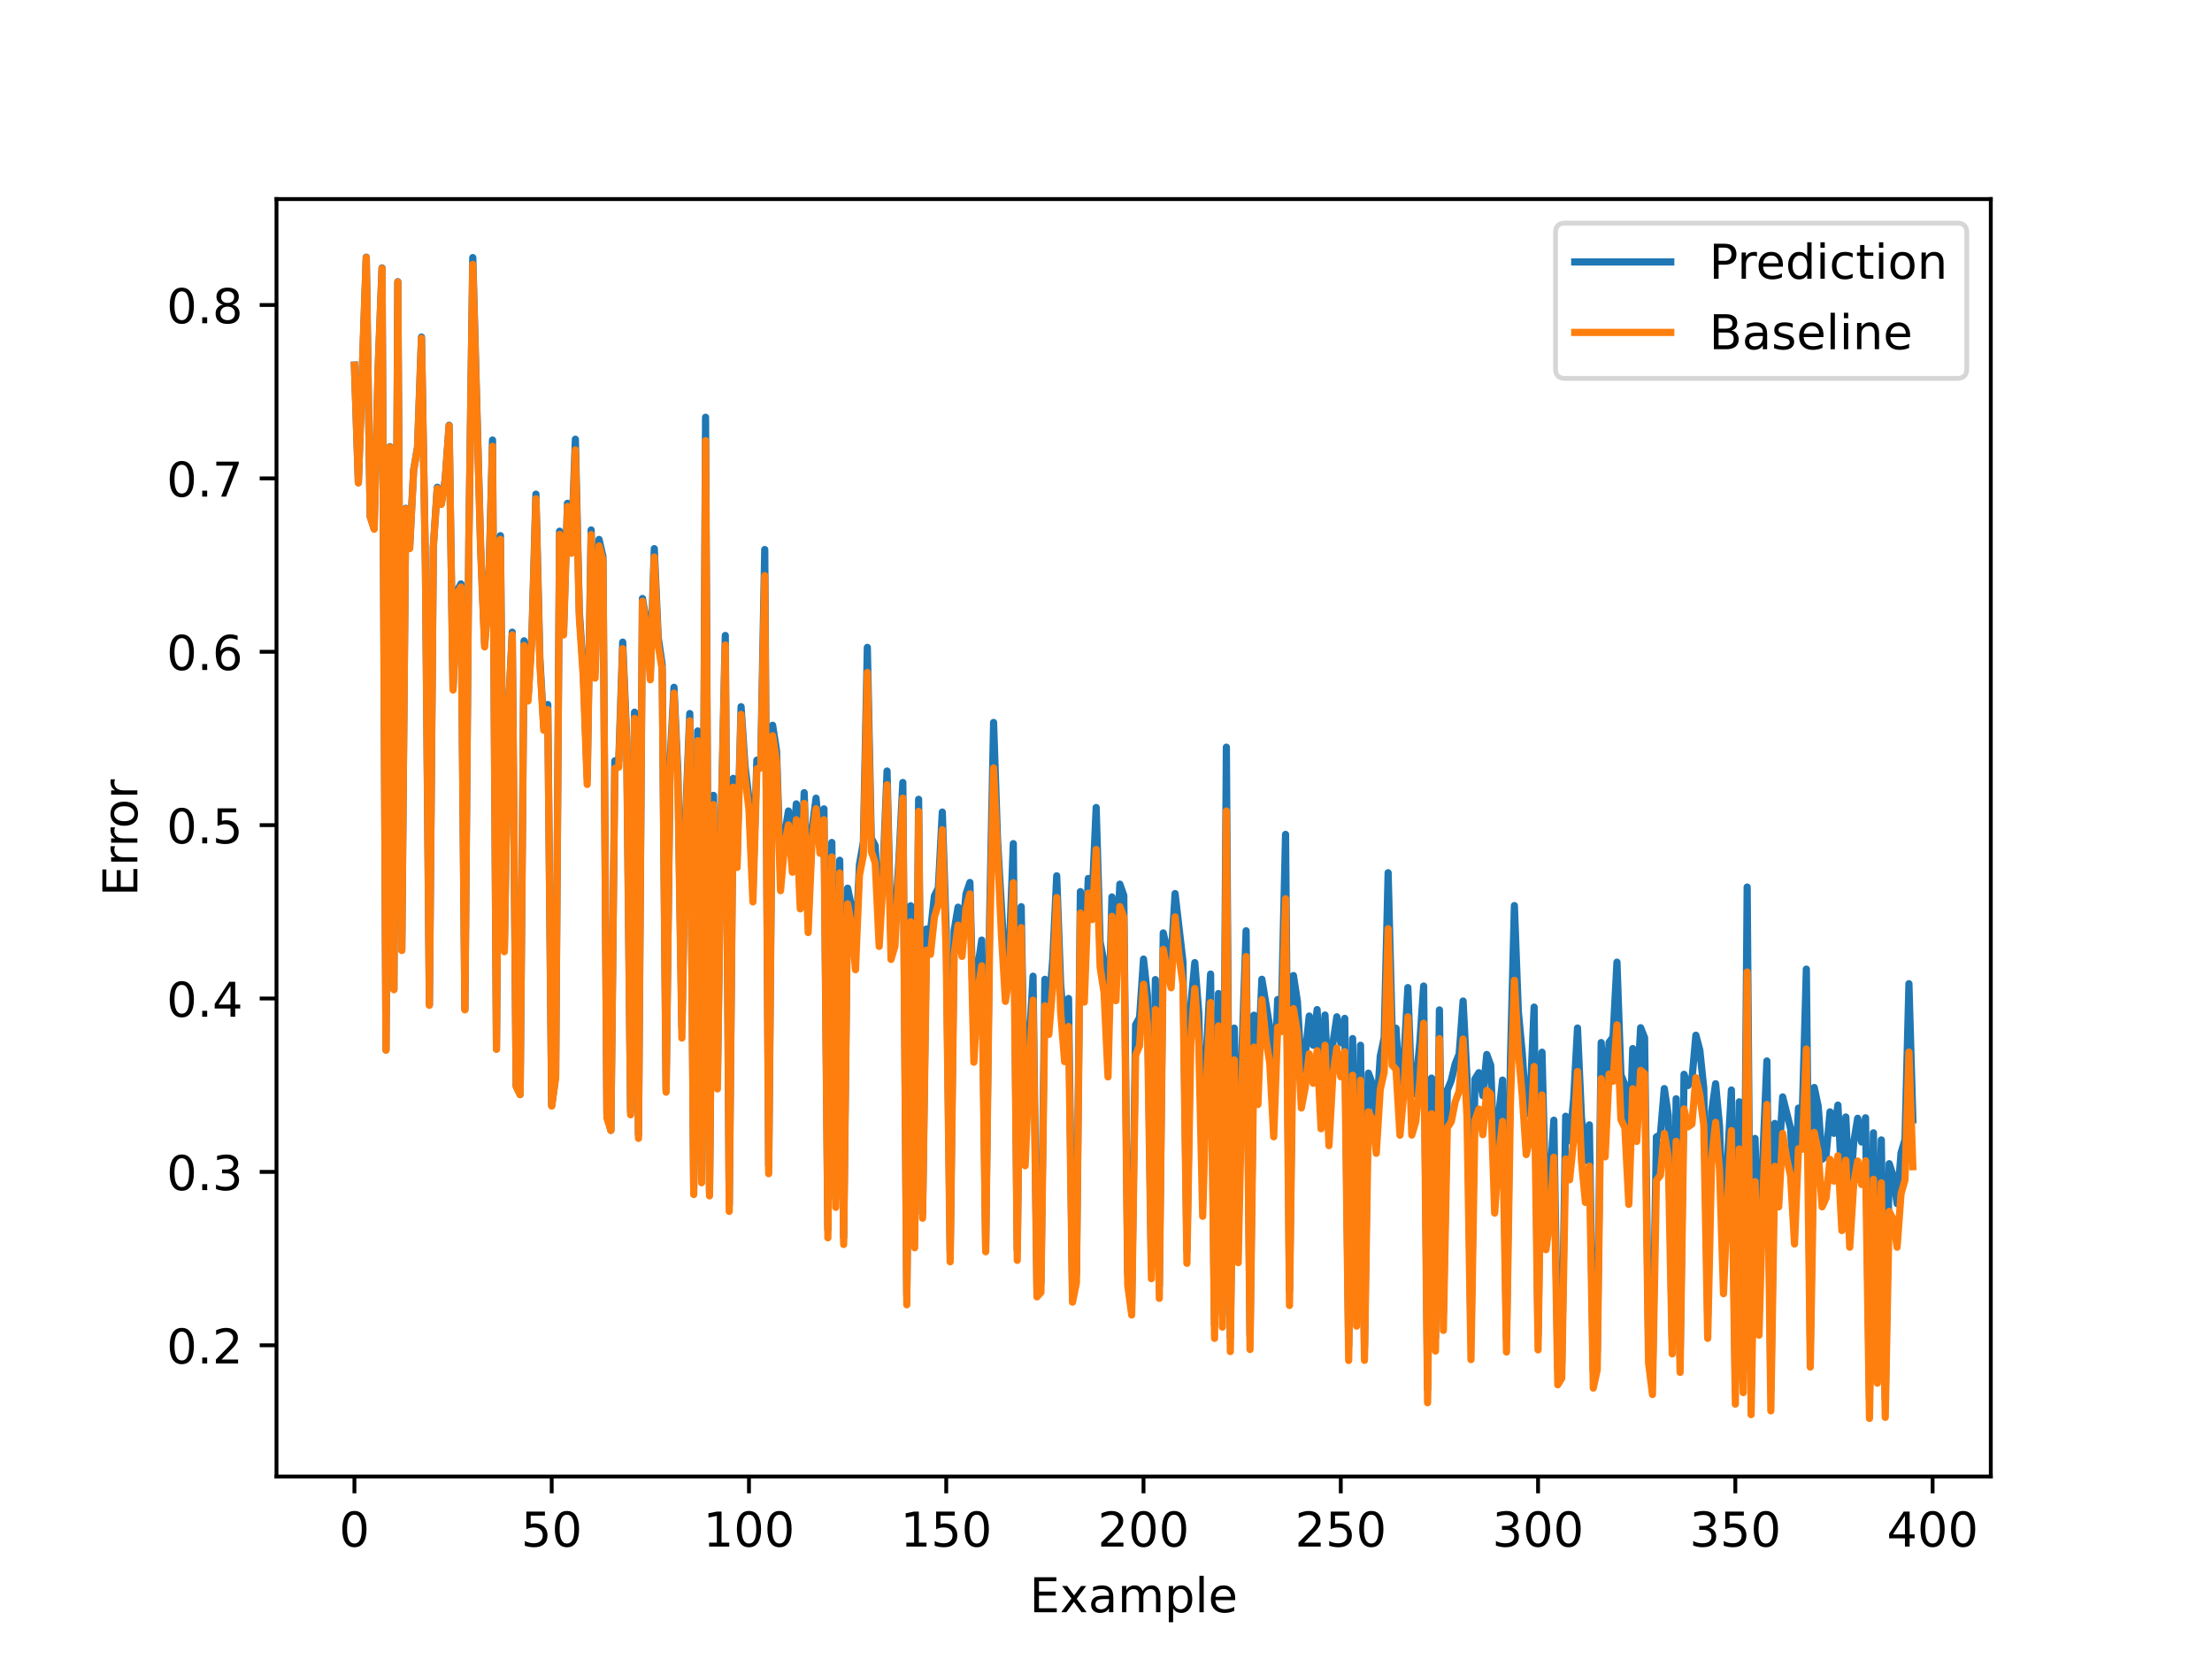 <?xml version="1.0" encoding="utf-8" standalone="no"?>
<!DOCTYPE svg PUBLIC "-//W3C//DTD SVG 1.1//EN"
  "http://www.w3.org/Graphics/SVG/1.1/DTD/svg11.dtd">
<!-- Created with matplotlib (https://matplotlib.org/) -->
<svg height="345.6pt" version="1.1" viewBox="0 0 460.8 345.6" width="460.8pt" xmlns="http://www.w3.org/2000/svg" xmlns:xlink="http://www.w3.org/1999/xlink">
 <defs>
  <style type="text/css">
*{stroke-linecap:butt;stroke-linejoin:round;}
  </style>
 </defs>
 <g id="figure_1">
  <g id="patch_1">
   <path d="M 0 345.6 
L 460.8 345.6 
L 460.8 0 
L 0 0 
z
" style="fill:#ffffff;"/>
  </g>
  <g id="axes_1">
   <g id="patch_2">
    <path d="M 57.6 307.584 
L 414.72 307.584 
L 414.72 41.472 
L 57.6 41.472 
z
" style="fill:#ffffff;"/>
   </g>
   <g id="matplotlib.axis_1">
    <g id="xtick_1">
     <g id="line2d_1">
      <defs>
       <path d="M 0 0 
L 0 3.5 
" id="m33e0e1ec8b" style="stroke:#000000;stroke-width:0.8;"/>
      </defs>
      <g>
       <use style="stroke:#000000;stroke-width:0.8;" x="73.833" xlink:href="#m33e0e1ec8b" y="307.584"/>
      </g>
     </g>
     <g id="text_1">
      <!-- 0 -->
      <defs>
       <path d="M 31.781 66.406 
Q 24.172 66.406 20.328 58.906 
Q 16.5 51.422 16.5 36.375 
Q 16.5 21.391 20.328 13.891 
Q 24.172 6.391 31.781 6.391 
Q 39.453 6.391 43.281 13.891 
Q 47.125 21.391 47.125 36.375 
Q 47.125 51.422 43.281 58.906 
Q 39.453 66.406 31.781 66.406 
z
M 31.781 74.219 
Q 44.047 74.219 50.516 64.516 
Q 56.984 54.828 56.984 36.375 
Q 56.984 17.969 50.516 8.266 
Q 44.047 -1.422 31.781 -1.422 
Q 19.531 -1.422 13.062 8.266 
Q 6.594 17.969 6.594 36.375 
Q 6.594 54.828 13.062 64.516 
Q 19.531 74.219 31.781 74.219 
z
" id="DejaVuSans-48"/>
      </defs>
      <g transform="translate(70.651 322.182)scale(0.1 -0.1)">
       <use xlink:href="#DejaVuSans-48"/>
      </g>
     </g>
    </g>
    <g id="xtick_2">
     <g id="line2d_2">
      <g>
       <use style="stroke:#000000;stroke-width:0.8;" x="114.928" xlink:href="#m33e0e1ec8b" y="307.584"/>
      </g>
     </g>
     <g id="text_2">
      <!-- 50 -->
      <defs>
       <path d="M 10.797 72.906 
L 49.516 72.906 
L 49.516 64.594 
L 19.828 64.594 
L 19.828 46.734 
Q 21.969 47.469 24.109 47.828 
Q 26.266 48.188 28.422 48.188 
Q 40.625 48.188 47.75 41.5 
Q 54.891 34.812 54.891 23.391 
Q 54.891 11.625 47.562 5.094 
Q 40.234 -1.422 26.906 -1.422 
Q 22.312 -1.422 17.547 -0.641 
Q 12.797 0.141 7.719 1.703 
L 7.719 11.625 
Q 12.109 9.234 16.797 8.062 
Q 21.484 6.891 26.703 6.891 
Q 35.156 6.891 40.078 11.328 
Q 45.016 15.766 45.016 23.391 
Q 45.016 31 40.078 35.438 
Q 35.156 39.891 26.703 39.891 
Q 22.75 39.891 18.812 39.016 
Q 14.891 38.141 10.797 36.281 
z
" id="DejaVuSans-53"/>
      </defs>
      <g transform="translate(108.566 322.182)scale(0.1 -0.1)">
       <use xlink:href="#DejaVuSans-53"/>
       <use x="63.623" xlink:href="#DejaVuSans-48"/>
      </g>
     </g>
    </g>
    <g id="xtick_3">
     <g id="line2d_3">
      <g>
       <use style="stroke:#000000;stroke-width:0.8;" x="156.024" xlink:href="#m33e0e1ec8b" y="307.584"/>
      </g>
     </g>
     <g id="text_3">
      <!-- 100 -->
      <defs>
       <path d="M 12.406 8.297 
L 28.516 8.297 
L 28.516 63.922 
L 10.984 60.406 
L 10.984 69.391 
L 28.422 72.906 
L 38.281 72.906 
L 38.281 8.297 
L 54.391 8.297 
L 54.391 0 
L 12.406 0 
z
" id="DejaVuSans-49"/>
      </defs>
      <g transform="translate(146.48 322.182)scale(0.1 -0.1)">
       <use xlink:href="#DejaVuSans-49"/>
       <use x="63.623" xlink:href="#DejaVuSans-48"/>
       <use x="127.246" xlink:href="#DejaVuSans-48"/>
      </g>
     </g>
    </g>
    <g id="xtick_4">
     <g id="line2d_4">
      <g>
       <use style="stroke:#000000;stroke-width:0.8;" x="197.119" xlink:href="#m33e0e1ec8b" y="307.584"/>
      </g>
     </g>
     <g id="text_4">
      <!-- 150 -->
      <g transform="translate(187.576 322.182)scale(0.1 -0.1)">
       <use xlink:href="#DejaVuSans-49"/>
       <use x="63.623" xlink:href="#DejaVuSans-53"/>
       <use x="127.246" xlink:href="#DejaVuSans-48"/>
      </g>
     </g>
    </g>
    <g id="xtick_5">
     <g id="line2d_5">
      <g>
       <use style="stroke:#000000;stroke-width:0.8;" x="238.215" xlink:href="#m33e0e1ec8b" y="307.584"/>
      </g>
     </g>
     <g id="text_5">
      <!-- 200 -->
      <defs>
       <path d="M 19.188 8.297 
L 53.609 8.297 
L 53.609 0 
L 7.328 0 
L 7.328 8.297 
Q 12.938 14.109 22.625 23.891 
Q 32.328 33.688 34.812 36.531 
Q 39.547 41.844 41.422 45.531 
Q 43.312 49.219 43.312 52.781 
Q 43.312 58.594 39.234 62.25 
Q 35.156 65.922 28.609 65.922 
Q 23.969 65.922 18.812 64.312 
Q 13.672 62.703 7.812 59.422 
L 7.812 69.391 
Q 13.766 71.781 18.938 73 
Q 24.125 74.219 28.422 74.219 
Q 39.75 74.219 46.484 68.547 
Q 53.219 62.891 53.219 53.422 
Q 53.219 48.922 51.531 44.891 
Q 49.859 40.875 45.406 35.406 
Q 44.188 33.984 37.641 27.219 
Q 31.109 20.453 19.188 8.297 
z
" id="DejaVuSans-50"/>
      </defs>
      <g transform="translate(228.671 322.182)scale(0.1 -0.1)">
       <use xlink:href="#DejaVuSans-50"/>
       <use x="63.623" xlink:href="#DejaVuSans-48"/>
       <use x="127.246" xlink:href="#DejaVuSans-48"/>
      </g>
     </g>
    </g>
    <g id="xtick_6">
     <g id="line2d_6">
      <g>
       <use style="stroke:#000000;stroke-width:0.8;" x="279.31" xlink:href="#m33e0e1ec8b" y="307.584"/>
      </g>
     </g>
     <g id="text_6">
      <!-- 250 -->
      <g transform="translate(269.767 322.182)scale(0.1 -0.1)">
       <use xlink:href="#DejaVuSans-50"/>
       <use x="63.623" xlink:href="#DejaVuSans-53"/>
       <use x="127.246" xlink:href="#DejaVuSans-48"/>
      </g>
     </g>
    </g>
    <g id="xtick_7">
     <g id="line2d_7">
      <g>
       <use style="stroke:#000000;stroke-width:0.8;" x="320.406" xlink:href="#m33e0e1ec8b" y="307.584"/>
      </g>
     </g>
     <g id="text_7">
      <!-- 300 -->
      <defs>
       <path d="M 40.578 39.312 
Q 47.656 37.797 51.625 33 
Q 55.609 28.219 55.609 21.188 
Q 55.609 10.406 48.188 4.484 
Q 40.766 -1.422 27.094 -1.422 
Q 22.516 -1.422 17.656 -0.516 
Q 12.797 0.391 7.625 2.203 
L 7.625 11.719 
Q 11.719 9.328 16.594 8.109 
Q 21.484 6.891 26.812 6.891 
Q 36.078 6.891 40.938 10.547 
Q 45.797 14.203 45.797 21.188 
Q 45.797 27.641 41.281 31.266 
Q 36.766 34.906 28.719 34.906 
L 20.219 34.906 
L 20.219 43.016 
L 29.109 43.016 
Q 36.375 43.016 40.234 45.922 
Q 44.094 48.828 44.094 54.297 
Q 44.094 59.906 40.109 62.906 
Q 36.141 65.922 28.719 65.922 
Q 24.656 65.922 20.016 65.031 
Q 15.375 64.156 9.812 62.312 
L 9.812 71.094 
Q 15.438 72.656 20.344 73.438 
Q 25.25 74.219 29.594 74.219 
Q 40.828 74.219 47.359 69.109 
Q 53.906 64.016 53.906 55.328 
Q 53.906 49.266 50.438 45.094 
Q 46.969 40.922 40.578 39.312 
z
" id="DejaVuSans-51"/>
      </defs>
      <g transform="translate(310.862 322.182)scale(0.1 -0.1)">
       <use xlink:href="#DejaVuSans-51"/>
       <use x="63.623" xlink:href="#DejaVuSans-48"/>
       <use x="127.246" xlink:href="#DejaVuSans-48"/>
      </g>
     </g>
    </g>
    <g id="xtick_8">
     <g id="line2d_8">
      <g>
       <use style="stroke:#000000;stroke-width:0.8;" x="361.501" xlink:href="#m33e0e1ec8b" y="307.584"/>
      </g>
     </g>
     <g id="text_8">
      <!-- 350 -->
      <g transform="translate(351.958 322.182)scale(0.1 -0.1)">
       <use xlink:href="#DejaVuSans-51"/>
       <use x="63.623" xlink:href="#DejaVuSans-53"/>
       <use x="127.246" xlink:href="#DejaVuSans-48"/>
      </g>
     </g>
    </g>
    <g id="xtick_9">
     <g id="line2d_9">
      <g>
       <use style="stroke:#000000;stroke-width:0.8;" x="402.597" xlink:href="#m33e0e1ec8b" y="307.584"/>
      </g>
     </g>
     <g id="text_9">
      <!-- 400 -->
      <defs>
       <path d="M 37.797 64.312 
L 12.891 25.391 
L 37.797 25.391 
z
M 35.203 72.906 
L 47.609 72.906 
L 47.609 25.391 
L 58.016 25.391 
L 58.016 17.188 
L 47.609 17.188 
L 47.609 0 
L 37.797 0 
L 37.797 17.188 
L 4.891 17.188 
L 4.891 26.703 
z
" id="DejaVuSans-52"/>
      </defs>
      <g transform="translate(393.053 322.182)scale(0.1 -0.1)">
       <use xlink:href="#DejaVuSans-52"/>
       <use x="63.623" xlink:href="#DejaVuSans-48"/>
       <use x="127.246" xlink:href="#DejaVuSans-48"/>
      </g>
     </g>
    </g>
    <g id="text_10">
     <!-- Example -->
     <defs>
      <path d="M 9.812 72.906 
L 55.906 72.906 
L 55.906 64.594 
L 19.672 64.594 
L 19.672 43.016 
L 54.391 43.016 
L 54.391 34.719 
L 19.672 34.719 
L 19.672 8.297 
L 56.781 8.297 
L 56.781 0 
L 9.812 0 
z
" id="DejaVuSans-69"/>
      <path d="M 54.891 54.688 
L 35.109 28.078 
L 55.906 0 
L 45.312 0 
L 29.391 21.484 
L 13.484 0 
L 2.875 0 
L 24.125 28.609 
L 4.688 54.688 
L 15.281 54.688 
L 29.781 35.203 
L 44.281 54.688 
z
" id="DejaVuSans-120"/>
      <path d="M 34.281 27.484 
Q 23.391 27.484 19.188 25 
Q 14.984 22.516 14.984 16.5 
Q 14.984 11.719 18.141 8.906 
Q 21.297 6.109 26.703 6.109 
Q 34.188 6.109 38.703 11.406 
Q 43.219 16.703 43.219 25.484 
L 43.219 27.484 
z
M 52.203 31.203 
L 52.203 0 
L 43.219 0 
L 43.219 8.297 
Q 40.141 3.328 35.547 0.953 
Q 30.953 -1.422 24.312 -1.422 
Q 15.922 -1.422 10.953 3.297 
Q 6 8.016 6 15.922 
Q 6 25.141 12.172 29.828 
Q 18.359 34.516 30.609 34.516 
L 43.219 34.516 
L 43.219 35.406 
Q 43.219 41.609 39.141 45 
Q 35.062 48.391 27.688 48.391 
Q 23 48.391 18.547 47.266 
Q 14.109 46.141 10.016 43.891 
L 10.016 52.203 
Q 14.938 54.109 19.578 55.047 
Q 24.219 56 28.609 56 
Q 40.484 56 46.344 49.844 
Q 52.203 43.703 52.203 31.203 
z
" id="DejaVuSans-97"/>
      <path d="M 52 44.188 
Q 55.375 50.25 60.062 53.125 
Q 64.75 56 71.094 56 
Q 79.641 56 84.281 50.016 
Q 88.922 44.047 88.922 33.016 
L 88.922 0 
L 79.891 0 
L 79.891 32.719 
Q 79.891 40.578 77.094 44.375 
Q 74.312 48.188 68.609 48.188 
Q 61.625 48.188 57.562 43.547 
Q 53.516 38.922 53.516 30.906 
L 53.516 0 
L 44.484 0 
L 44.484 32.719 
Q 44.484 40.625 41.703 44.406 
Q 38.922 48.188 33.109 48.188 
Q 26.219 48.188 22.156 43.531 
Q 18.109 38.875 18.109 30.906 
L 18.109 0 
L 9.078 0 
L 9.078 54.688 
L 18.109 54.688 
L 18.109 46.188 
Q 21.188 51.219 25.484 53.609 
Q 29.781 56 35.688 56 
Q 41.656 56 45.828 52.969 
Q 50 49.953 52 44.188 
z
" id="DejaVuSans-109"/>
      <path d="M 18.109 8.203 
L 18.109 -20.797 
L 9.078 -20.797 
L 9.078 54.688 
L 18.109 54.688 
L 18.109 46.391 
Q 20.953 51.266 25.266 53.625 
Q 29.594 56 35.594 56 
Q 45.562 56 51.781 48.094 
Q 58.016 40.188 58.016 27.297 
Q 58.016 14.406 51.781 6.484 
Q 45.562 -1.422 35.594 -1.422 
Q 29.594 -1.422 25.266 0.953 
Q 20.953 3.328 18.109 8.203 
z
M 48.688 27.297 
Q 48.688 37.203 44.609 42.844 
Q 40.531 48.484 33.406 48.484 
Q 26.266 48.484 22.188 42.844 
Q 18.109 37.203 18.109 27.297 
Q 18.109 17.391 22.188 11.75 
Q 26.266 6.109 33.406 6.109 
Q 40.531 6.109 44.609 11.75 
Q 48.688 17.391 48.688 27.297 
z
" id="DejaVuSans-112"/>
      <path d="M 9.422 75.984 
L 18.406 75.984 
L 18.406 0 
L 9.422 0 
z
" id="DejaVuSans-108"/>
      <path d="M 56.203 29.594 
L 56.203 25.203 
L 14.891 25.203 
Q 15.484 15.922 20.484 11.062 
Q 25.484 6.203 34.422 6.203 
Q 39.594 6.203 44.453 7.469 
Q 49.312 8.734 54.109 11.281 
L 54.109 2.781 
Q 49.266 0.734 44.188 -0.344 
Q 39.109 -1.422 33.891 -1.422 
Q 20.797 -1.422 13.156 6.188 
Q 5.516 13.812 5.516 26.812 
Q 5.516 40.234 12.766 48.109 
Q 20.016 56 32.328 56 
Q 43.359 56 49.781 48.891 
Q 56.203 41.797 56.203 29.594 
z
M 47.219 32.234 
Q 47.125 39.594 43.094 43.984 
Q 39.062 48.391 32.422 48.391 
Q 24.906 48.391 20.391 44.141 
Q 15.875 39.891 15.188 32.172 
z
" id="DejaVuSans-101"/>
     </defs>
     <g transform="translate(214.467 335.861)scale(0.1 -0.1)">
      <use xlink:href="#DejaVuSans-69"/>
      <use x="63.184" xlink:href="#DejaVuSans-120"/>
      <use x="122.363" xlink:href="#DejaVuSans-97"/>
      <use x="183.643" xlink:href="#DejaVuSans-109"/>
      <use x="281.055" xlink:href="#DejaVuSans-112"/>
      <use x="344.531" xlink:href="#DejaVuSans-108"/>
      <use x="372.314" xlink:href="#DejaVuSans-101"/>
     </g>
    </g>
   </g>
   <g id="matplotlib.axis_2">
    <g id="ytick_1">
     <g id="line2d_10">
      <defs>
       <path d="M 0 0 
L -3.5 0 
" id="m8d69be22d6" style="stroke:#000000;stroke-width:0.8;"/>
      </defs>
      <g>
       <use style="stroke:#000000;stroke-width:0.8;" x="57.6" xlink:href="#m8d69be22d6" y="280.244"/>
      </g>
     </g>
     <g id="text_11">
      <!-- 0.2 -->
      <defs>
       <path d="M 10.688 12.406 
L 21 12.406 
L 21 0 
L 10.688 0 
z
" id="DejaVuSans-46"/>
      </defs>
      <g transform="translate(34.697 284.043)scale(0.1 -0.1)">
       <use xlink:href="#DejaVuSans-48"/>
       <use x="63.623" xlink:href="#DejaVuSans-46"/>
       <use x="95.41" xlink:href="#DejaVuSans-50"/>
      </g>
     </g>
    </g>
    <g id="ytick_2">
     <g id="line2d_11">
      <g>
       <use style="stroke:#000000;stroke-width:0.8;" x="57.6" xlink:href="#m8d69be22d6" y="244.126"/>
      </g>
     </g>
     <g id="text_12">
      <!-- 0.3 -->
      <g transform="translate(34.697 247.925)scale(0.1 -0.1)">
       <use xlink:href="#DejaVuSans-48"/>
       <use x="63.623" xlink:href="#DejaVuSans-46"/>
       <use x="95.41" xlink:href="#DejaVuSans-51"/>
      </g>
     </g>
    </g>
    <g id="ytick_3">
     <g id="line2d_12">
      <g>
       <use style="stroke:#000000;stroke-width:0.8;" x="57.6" xlink:href="#m8d69be22d6" y="208.008"/>
      </g>
     </g>
     <g id="text_13">
      <!-- 0.4 -->
      <g transform="translate(34.697 211.808)scale(0.1 -0.1)">
       <use xlink:href="#DejaVuSans-48"/>
       <use x="63.623" xlink:href="#DejaVuSans-46"/>
       <use x="95.41" xlink:href="#DejaVuSans-52"/>
      </g>
     </g>
    </g>
    <g id="ytick_4">
     <g id="line2d_13">
      <g>
       <use style="stroke:#000000;stroke-width:0.8;" x="57.6" xlink:href="#m8d69be22d6" y="171.891"/>
      </g>
     </g>
     <g id="text_14">
      <!-- 0.5 -->
      <g transform="translate(34.697 175.69)scale(0.1 -0.1)">
       <use xlink:href="#DejaVuSans-48"/>
       <use x="63.623" xlink:href="#DejaVuSans-46"/>
       <use x="95.41" xlink:href="#DejaVuSans-53"/>
      </g>
     </g>
    </g>
    <g id="ytick_5">
     <g id="line2d_14">
      <g>
       <use style="stroke:#000000;stroke-width:0.8;" x="57.6" xlink:href="#m8d69be22d6" y="135.773"/>
      </g>
     </g>
     <g id="text_15">
      <!-- 0.6 -->
      <defs>
       <path d="M 33.016 40.375 
Q 26.375 40.375 22.484 35.828 
Q 18.609 31.297 18.609 23.391 
Q 18.609 15.531 22.484 10.953 
Q 26.375 6.391 33.016 6.391 
Q 39.656 6.391 43.531 10.953 
Q 47.406 15.531 47.406 23.391 
Q 47.406 31.297 43.531 35.828 
Q 39.656 40.375 33.016 40.375 
z
M 52.594 71.297 
L 52.594 62.312 
Q 48.875 64.062 45.094 64.984 
Q 41.312 65.922 37.594 65.922 
Q 27.828 65.922 22.672 59.328 
Q 17.531 52.734 16.797 39.406 
Q 19.672 43.656 24.016 45.922 
Q 28.375 48.188 33.594 48.188 
Q 44.578 48.188 50.953 41.516 
Q 57.328 34.859 57.328 23.391 
Q 57.328 12.156 50.688 5.359 
Q 44.047 -1.422 33.016 -1.422 
Q 20.359 -1.422 13.672 8.266 
Q 6.984 17.969 6.984 36.375 
Q 6.984 53.656 15.188 63.938 
Q 23.391 74.219 37.203 74.219 
Q 40.922 74.219 44.703 73.484 
Q 48.484 72.75 52.594 71.297 
z
" id="DejaVuSans-54"/>
      </defs>
      <g transform="translate(34.697 139.573)scale(0.1 -0.1)">
       <use xlink:href="#DejaVuSans-48"/>
       <use x="63.623" xlink:href="#DejaVuSans-46"/>
       <use x="95.41" xlink:href="#DejaVuSans-54"/>
      </g>
     </g>
    </g>
    <g id="ytick_6">
     <g id="line2d_15">
      <g>
       <use style="stroke:#000000;stroke-width:0.8;" x="57.6" xlink:href="#m8d69be22d6" y="99.656"/>
      </g>
     </g>
     <g id="text_16">
      <!-- 0.7 -->
      <defs>
       <path d="M 8.203 72.906 
L 55.078 72.906 
L 55.078 68.703 
L 28.609 0 
L 18.312 0 
L 43.219 64.594 
L 8.203 64.594 
z
" id="DejaVuSans-55"/>
      </defs>
      <g transform="translate(34.697 103.455)scale(0.1 -0.1)">
       <use xlink:href="#DejaVuSans-48"/>
       <use x="63.623" xlink:href="#DejaVuSans-46"/>
       <use x="95.41" xlink:href="#DejaVuSans-55"/>
      </g>
     </g>
    </g>
    <g id="ytick_7">
     <g id="line2d_16">
      <g>
       <use style="stroke:#000000;stroke-width:0.8;" x="57.6" xlink:href="#m8d69be22d6" y="63.538"/>
      </g>
     </g>
     <g id="text_17">
      <!-- 0.8 -->
      <defs>
       <path d="M 31.781 34.625 
Q 24.75 34.625 20.719 30.859 
Q 16.703 27.094 16.703 20.516 
Q 16.703 13.922 20.719 10.156 
Q 24.75 6.391 31.781 6.391 
Q 38.812 6.391 42.859 10.172 
Q 46.922 13.969 46.922 20.516 
Q 46.922 27.094 42.891 30.859 
Q 38.875 34.625 31.781 34.625 
z
M 21.922 38.812 
Q 15.578 40.375 12.031 44.719 
Q 8.5 49.078 8.5 55.328 
Q 8.5 64.062 14.719 69.141 
Q 20.953 74.219 31.781 74.219 
Q 42.672 74.219 48.875 69.141 
Q 55.078 64.062 55.078 55.328 
Q 55.078 49.078 51.531 44.719 
Q 48 40.375 41.703 38.812 
Q 48.828 37.156 52.797 32.312 
Q 56.781 27.484 56.781 20.516 
Q 56.781 9.906 50.312 4.234 
Q 43.844 -1.422 31.781 -1.422 
Q 19.734 -1.422 13.25 4.234 
Q 6.781 9.906 6.781 20.516 
Q 6.781 27.484 10.781 32.312 
Q 14.797 37.156 21.922 38.812 
z
M 18.312 54.391 
Q 18.312 48.734 21.844 45.562 
Q 25.391 42.391 31.781 42.391 
Q 38.141 42.391 41.719 45.562 
Q 45.312 48.734 45.312 54.391 
Q 45.312 60.062 41.719 63.234 
Q 38.141 66.406 31.781 66.406 
Q 25.391 66.406 21.844 63.234 
Q 18.312 60.062 18.312 54.391 
z
" id="DejaVuSans-56"/>
      </defs>
      <g transform="translate(34.697 67.338)scale(0.1 -0.1)">
       <use xlink:href="#DejaVuSans-48"/>
       <use x="63.623" xlink:href="#DejaVuSans-46"/>
       <use x="95.41" xlink:href="#DejaVuSans-56"/>
      </g>
     </g>
    </g>
    <g id="text_18">
     <!-- Error -->
     <defs>
      <path d="M 41.109 46.297 
Q 39.594 47.172 37.812 47.578 
Q 36.031 48 33.891 48 
Q 26.266 48 22.188 43.047 
Q 18.109 38.094 18.109 28.812 
L 18.109 0 
L 9.078 0 
L 9.078 54.688 
L 18.109 54.688 
L 18.109 46.188 
Q 20.953 51.172 25.484 53.578 
Q 30.031 56 36.531 56 
Q 37.453 56 38.578 55.875 
Q 39.703 55.766 41.062 55.516 
z
" id="DejaVuSans-114"/>
      <path d="M 30.609 48.391 
Q 23.391 48.391 19.188 42.75 
Q 14.984 37.109 14.984 27.297 
Q 14.984 17.484 19.156 11.844 
Q 23.344 6.203 30.609 6.203 
Q 37.797 6.203 41.984 11.859 
Q 46.188 17.531 46.188 27.297 
Q 46.188 37.016 41.984 42.703 
Q 37.797 48.391 30.609 48.391 
z
M 30.609 56 
Q 42.328 56 49.016 48.375 
Q 55.719 40.766 55.719 27.297 
Q 55.719 13.875 49.016 6.219 
Q 42.328 -1.422 30.609 -1.422 
Q 18.844 -1.422 12.172 6.219 
Q 5.516 13.875 5.516 27.297 
Q 5.516 40.766 12.172 48.375 
Q 18.844 56 30.609 56 
z
" id="DejaVuSans-111"/>
     </defs>
     <g transform="translate(28.617 186.713)rotate(-90)scale(0.1 -0.1)">
      <use xlink:href="#DejaVuSans-69"/>
      <use x="63.184" xlink:href="#DejaVuSans-114"/>
      <use x="102.547" xlink:href="#DejaVuSans-114"/>
      <use x="141.41" xlink:href="#DejaVuSans-111"/>
      <use x="202.592" xlink:href="#DejaVuSans-114"/>
     </g>
    </g>
   </g>
   <g id="line2d_17">
    <path clip-path="url(#p4e676139a0)" d="M 73.833 76.048 
L 74.655 100.55 
L 76.298 53.568 
L 77.12 107.588 
L 77.942 110.078 
L 78.764 77.101 
L 79.586 55.812 
L 80.408 218.711 
L 81.23 93.038 
L 82.052 206.088 
L 82.874 58.678 
L 83.696 197.922 
L 84.518 105.882 
L 85.339 113.985 
L 86.161 97.947 
L 86.983 93.134 
L 87.805 70.214 
L 88.627 117.94 
L 89.449 209.273 
L 90.271 113.792 
L 91.093 101.506 
L 91.915 104.903 
L 92.737 99.947 
L 93.559 88.581 
L 94.38 143.396 
L 95.202 123.169 
L 96.024 121.632 
L 96.846 210.227 
L 97.668 112.832 
L 98.49 53.66 
L 100.134 114.163 
L 100.956 134.074 
L 101.778 123.406 
L 102.6 91.67 
L 103.421 218.515 
L 104.243 111.585 
L 105.065 197.25 
L 105.887 148.639 
L 106.709 131.684 
L 107.531 226.214 
L 108.353 228.015 
L 109.175 133.496 
L 109.997 145.467 
L 110.819 132.013 
L 111.641 102.939 
L 112.463 137.152 
L 113.284 151.562 
L 114.106 146.758 
L 114.928 230.265 
L 115.75 224.118 
L 116.572 110.659 
L 117.394 131.867 
L 118.216 104.851 
L 119.038 114.003 
L 119.86 91.499 
L 120.682 127.386 
L 121.504 139.499 
L 122.325 161.982 
L 123.147 110.402 
L 123.969 139.811 
L 124.791 112.376 
L 125.613 115.959 
L 126.435 232.105 
L 127.257 235.466 
L 128.079 158.504 
L 128.901 158.499 
L 129.723 133.766 
L 130.545 153.61 
L 131.366 231.519 
L 132.188 148.358 
L 133.01 236.31 
L 133.832 124.675 
L 134.654 129.442 
L 135.476 139.97 
L 136.298 114.292 
L 137.12 132.837 
L 137.942 138.387 
L 138.764 227.05 
L 139.586 158.653 
L 140.407 143.171 
L 141.229 161.425 
L 142.051 213.843 
L 142.873 169.047 
L 143.695 148.642 
L 144.517 247.613 
L 145.339 152.275 
L 146.161 245.277 
L 146.983 86.917 
L 147.805 248.205 
L 148.627 165.683 
L 149.448 224.395 
L 150.27 169.143 
L 151.092 132.378 
L 151.914 250.913 
L 152.736 162.152 
L 153.558 178.478 
L 154.38 147.22 
L 155.202 159.63 
L 156.024 166.449 
L 156.846 185.153 
L 157.668 158.354 
L 158.489 158.393 
L 159.311 114.477 
L 160.133 242.827 
L 160.955 151.088 
L 161.777 156.47 
L 162.599 182.231 
L 163.421 174.129 
L 164.243 168.947 
L 165.065 178.228 
L 165.887 167.46 
L 166.709 185.971 
L 167.53 165.131 
L 168.352 190.82 
L 169.174 172.666 
L 169.996 166.274 
L 170.818 175.416 
L 171.64 168.497 
L 172.462 256.084 
L 173.284 175.501 
L 174.106 249.652 
L 174.928 179.205 
L 175.75 257.809 
L 176.572 185.025 
L 177.393 188.924 
L 178.215 198.048 
L 179.037 180.107 
L 179.859 175.414 
L 180.681 134.858 
L 181.503 174.592 
L 182.325 176.177 
L 183.147 192.891 
L 183.969 181.12 
L 184.791 160.616 
L 185.613 195.578 
L 186.434 192.681 
L 187.256 179.335 
L 188.078 163.006 
L 188.9 269.819 
L 189.722 188.681 
L 190.544 258.042 
L 191.366 166.509 
L 192.188 252.833 
L 193.01 193.527 
L 193.832 194.039 
L 194.654 186.61 
L 195.475 185.02 
L 196.297 169.167 
L 197.119 194.043 
L 197.941 260.687 
L 198.763 193.861 
L 199.585 188.982 
L 200.407 195.375 
L 201.229 186.262 
L 202.051 183.834 
L 202.873 216.319 
L 203.695 201.44 
L 204.516 195.837 
L 205.338 259.469 
L 206.16 191.071 
L 206.982 150.499 
L 207.804 174.929 
L 209.448 203.304 
L 210.27 197.745 
L 211.092 175.739 
L 211.914 260.422 
L 212.736 188.88 
L 213.557 237.522 
L 214.379 217.931 
L 215.201 203.361 
L 216.023 268.34 
L 216.845 267.171 
L 217.667 204.008 
L 218.489 210.21 
L 219.311 199.792 
L 220.133 182.445 
L 220.955 205.104 
L 221.777 215.598 
L 222.598 207.997 
L 223.42 269.126 
L 224.242 265.267 
L 225.064 185.735 
L 225.886 203.712 
L 226.708 183 
L 227.53 186.746 
L 228.352 168.217 
L 229.174 196.195 
L 229.996 200.481 
L 230.818 218.022 
L 231.639 186.849 
L 232.461 202.479 
L 233.283 184.187 
L 234.105 186.526 
L 234.927 265.213 
L 235.749 271.695 
L 236.571 213.477 
L 237.393 211.975 
L 238.215 199.795 
L 239.037 207.416 
L 239.859 263.984 
L 240.681 204.068 
L 241.502 267.886 
L 242.324 194.341 
L 243.146 197.85 
L 243.968 199.822 
L 244.79 186.14 
L 246.434 200.324 
L 247.256 260.491 
L 248.078 209.21 
L 248.9 200.53 
L 249.722 210.957 
L 250.543 247.05 
L 251.365 218.434 
L 252.187 202.913 
L 253.009 275.98 
L 253.831 206.97 
L 254.653 273.777 
L 255.475 155.653 
L 256.297 278.581 
L 257.119 214.173 
L 257.941 257.056 
L 258.763 218.033 
L 259.584 193.895 
L 260.406 278.123 
L 261.228 211.484 
L 262.05 222.946 
L 262.872 204.005 
L 264.516 213.964 
L 265.338 229.624 
L 266.16 208.221 
L 266.982 209.192 
L 267.804 173.821 
L 268.625 268.883 
L 269.447 203.225 
L 270.269 208.6 
L 271.091 222.943 
L 271.913 219.686 
L 272.735 211.657 
L 273.557 217.744 
L 274.379 210.316 
L 275.201 227.289 
L 276.023 211.454 
L 276.845 230.582 
L 277.666 217.352 
L 278.488 211.819 
L 279.31 217.237 
L 280.132 212.14 
L 280.954 280.357 
L 281.776 216.351 
L 282.598 273.095 
L 283.42 217.747 
L 284.242 280.779 
L 285.064 223.555 
L 285.886 225.769 
L 286.707 232.851 
L 287.529 220.056 
L 288.351 216.183 
L 289.173 181.806 
L 289.995 214.146 
L 290.817 214.203 
L 291.639 228.009 
L 292.461 220.591 
L 293.283 205.731 
L 294.105 228.116 
L 294.927 225.972 
L 295.748 217.526 
L 296.57 205.409 
L 297.392 289.391 
L 298.214 224.589 
L 299.036 278.662 
L 299.858 210.384 
L 300.68 273.433 
L 301.502 227.098 
L 302.324 225.078 
L 303.146 221.611 
L 303.968 219.572 
L 304.79 208.532 
L 305.611 224.776 
L 306.433 278.93 
L 307.255 224.786 
L 308.077 223.463 
L 308.899 228.248 
L 309.721 219.673 
L 310.543 221.897 
L 311.365 244.886 
L 312.187 232.483 
L 313.009 225.003 
L 313.831 278.858 
L 314.652 220.843 
L 315.474 188.65 
L 316.296 210.738 
L 317.118 219.423 
L 317.94 232.058 
L 318.762 228.916 
L 319.584 209.795 
L 320.406 278.281 
L 321.228 219.192 
L 322.05 252.547 
L 322.872 246.327 
L 323.693 233.357 
L 324.515 285.045 
L 325.337 284.424 
L 326.159 232.536 
L 326.981 237.629 
L 327.803 229.202 
L 328.625 214.158 
L 329.447 232.758 
L 330.269 241.794 
L 331.091 234.328 
L 331.913 285.571 
L 332.734 281.575 
L 333.556 217.182 
L 334.378 232.236 
L 335.2 217.145 
L 336.022 216.032 
L 336.844 200.438 
L 337.666 223.919 
L 338.488 225.924 
L 339.31 241.799 
L 340.132 218.435 
L 340.954 228.947 
L 341.775 214.096 
L 342.597 216.18 
L 343.419 280.458 
L 344.241 286.722 
L 345.063 236.834 
L 345.885 236.402 
L 346.707 226.775 
L 347.529 232.327 
L 348.351 278.824 
L 349.173 228.892 
L 349.995 282.746 
L 350.816 223.796 
L 351.638 226.136 
L 352.46 224.877 
L 353.282 215.658 
L 354.104 218.763 
L 354.926 226.685 
L 355.748 274.058 
L 356.57 231.514 
L 357.392 225.76 
L 358.214 234.616 
L 359.036 261.239 
L 359.857 241.805 
L 360.679 227.07 
L 361.501 288.337 
L 362.323 229.526 
L 363.145 285.957 
L 363.967 184.789 
L 364.789 289.447 
L 365.611 237.161 
L 366.433 270.268 
L 367.255 240.551 
L 368.077 221.015 
L 368.899 289.361 
L 369.72 234.028 
L 370.542 242.063 
L 371.364 228.504 
L 373.008 235.085 
L 373.83 249.85 
L 374.652 230.842 
L 375.474 231.209 
L 376.296 201.887 
L 377.118 279.63 
L 377.94 226.539 
L 378.761 230.439 
L 379.583 241.498 
L 380.405 240.781 
L 381.227 231.622 
L 382.049 236.09 
L 382.871 230.206 
L 383.693 246.403 
L 384.515 232.684 
L 385.337 249.693 
L 386.159 238.036 
L 386.981 232.956 
L 387.802 237.905 
L 388.624 232.852 
L 389.446 291.277 
L 390.268 235.982 
L 391.09 283.971 
L 391.912 237.463 
L 392.734 291.354 
L 393.556 242.413 
L 394.378 244.95 
L 395.2 250.753 
L 396.022 240.16 
L 396.843 237.423 
L 397.665 204.925 
L 398.487 233.277 
L 398.487 233.277 
" style="fill:none;stroke:#1f77b4;stroke-linecap:square;stroke-width:1.5;"/>
   </g>
   <g id="line2d_18">
    <path clip-path="url(#p4e676139a0)" d="M 73.833 76.106 
L 74.655 100.612 
L 76.298 53.64 
L 77.12 107.685 
L 77.942 110.249 
L 78.764 77.175 
L 79.586 55.912 
L 80.408 218.773 
L 81.23 93.127 
L 82.052 206.17 
L 82.874 58.752 
L 83.696 198.015 
L 84.518 105.997 
L 85.339 114.295 
L 86.161 98.112 
L 86.983 93.274 
L 87.805 70.461 
L 88.627 118.2 
L 89.449 209.424 
L 90.271 114.055 
L 91.093 101.778 
L 91.915 105.09 
L 92.737 100.271 
L 93.559 88.686 
L 94.38 143.747 
L 95.202 123.689 
L 96.024 122.282 
L 96.846 210.376 
L 97.668 113.12 
L 98.49 55.072 
L 100.134 114.665 
L 100.956 134.769 
L 101.778 123.983 
L 102.6 92.971 
L 103.421 218.594 
L 104.243 112.362 
L 105.065 198.26 
L 105.887 149.089 
L 106.709 132.225 
L 107.531 226.377 
L 108.353 228.033 
L 109.175 134.464 
L 109.997 146.043 
L 110.819 132.92 
L 111.641 103.905 
L 112.463 138.298 
L 113.284 152.135 
L 114.106 147.83 
L 114.928 230.419 
L 115.75 224.551 
L 116.572 111.322 
L 117.394 132.28 
L 118.216 105.507 
L 119.038 115.264 
L 119.86 93.729 
L 120.682 128.592 
L 121.504 141.061 
L 122.325 163.419 
L 123.147 111.362 
L 123.969 141.264 
L 124.791 113.716 
L 125.613 116.731 
L 126.435 232.923 
L 127.257 235.484 
L 128.079 160.055 
L 128.901 159.814 
L 129.723 135.132 
L 130.545 155.195 
L 131.366 232.241 
L 132.188 149.65 
L 133.01 237.15 
L 133.832 125.245 
L 134.654 130.61 
L 135.476 141.611 
L 136.298 116.038 
L 137.12 134.442 
L 137.942 139.458 
L 138.764 227.514 
L 139.586 160.725 
L 140.407 144.396 
L 141.229 163.576 
L 142.051 216.246 
L 142.873 171.236 
L 143.695 150.164 
L 144.517 248.84 
L 145.339 154.307 
L 146.161 246.394 
L 146.983 91.804 
L 147.805 249.123 
L 148.627 167.617 
L 149.448 226.843 
L 150.27 170.694 
L 151.092 134.368 
L 151.914 252.359 
L 152.736 163.974 
L 153.558 180.716 
L 154.38 148.821 
L 155.202 161.881 
L 156.024 168.624 
L 156.846 187.89 
L 157.668 160.172 
L 158.489 159.979 
L 159.311 119.914 
L 160.133 244.504 
L 160.955 153.26 
L 161.777 158.537 
L 162.599 185.552 
L 163.421 176.153 
L 164.243 171.836 
L 165.065 181.704 
L 165.887 170.761 
L 166.709 189.337 
L 167.53 167.366 
L 168.352 194.272 
L 169.174 174.913 
L 169.996 168.478 
L 170.818 177.759 
L 171.64 170.756 
L 172.462 257.859 
L 173.284 178.513 
L 174.106 251.513 
L 174.928 181.838 
L 175.75 259.249 
L 176.572 188.29 
L 177.393 192.837 
L 178.215 202.015 
L 179.037 182.374 
L 179.859 178.107 
L 180.681 140.085 
L 181.503 177.332 
L 182.325 179.737 
L 183.147 197.153 
L 183.969 183.439 
L 184.791 163.468 
L 185.613 199.872 
L 186.434 197.111 
L 188.078 166.261 
L 188.9 271.809 
L 189.722 192.025 
L 190.544 259.929 
L 191.366 169.031 
L 192.188 253.78 
L 193.01 197.945 
L 193.832 198.811 
L 194.654 191.073 
L 195.475 188.303 
L 196.297 172.836 
L 197.119 199.112 
L 197.941 262.858 
L 198.763 198.904 
L 199.585 192.723 
L 200.407 199.236 
L 201.229 189.356 
L 202.051 186.215 
L 202.873 221.282 
L 203.695 206.472 
L 204.516 201.184 
L 205.338 260.76 
L 206.16 196.223 
L 206.982 159.973 
L 208.626 194.891 
L 209.448 208.599 
L 210.27 202.983 
L 211.092 183.883 
L 211.914 262.558 
L 212.736 193.234 
L 213.557 242.848 
L 214.379 223.034 
L 215.201 208.364 
L 216.023 270.159 
L 216.845 269.223 
L 217.667 209.523 
L 218.489 215.494 
L 219.311 205.364 
L 220.133 186.974 
L 220.955 210.861 
L 221.777 221.153 
L 222.598 213.836 
L 223.42 271.266 
L 224.242 267.205 
L 225.064 190.195 
L 225.886 208.754 
L 226.708 186.07 
L 227.53 191.561 
L 228.352 176.954 
L 229.174 201.464 
L 229.996 206.819 
L 230.818 224.337 
L 231.639 190.887 
L 232.461 208.462 
L 233.283 188.851 
L 234.105 191.042 
L 234.927 267.694 
L 235.749 273.943 
L 236.571 219.835 
L 237.393 217.837 
L 238.215 205.039 
L 239.037 213.493 
L 239.859 266.382 
L 240.681 210.297 
L 241.502 270.473 
L 242.324 197.77 
L 243.146 202.286 
L 243.968 205.776 
L 244.79 191.005 
L 245.612 199.165 
L 246.434 204.988 
L 247.256 263.177 
L 248.078 216.306 
L 248.9 205.937 
L 249.722 217.667 
L 250.543 253.377 
L 251.365 224.716 
L 252.187 208.849 
L 253.009 278.803 
L 253.831 213.716 
L 254.653 276.462 
L 255.475 168.937 
L 256.297 281.555 
L 257.119 220.8 
L 257.941 263.041 
L 258.763 224.669 
L 259.584 199.27 
L 260.406 281.124 
L 261.228 218.128 
L 262.05 230.088 
L 262.872 208.245 
L 263.694 216.346 
L 264.516 221.467 
L 265.338 236.819 
L 266.16 213.991 
L 266.982 214.894 
L 267.804 187.23 
L 268.625 271.95 
L 269.447 210.121 
L 270.269 215.194 
L 271.091 230.816 
L 271.913 226.495 
L 272.735 219.538 
L 273.557 225.669 
L 274.379 218.881 
L 275.201 235.146 
L 276.023 217.74 
L 276.845 238.655 
L 277.666 223.88 
L 278.488 218.324 
L 279.31 224.322 
L 280.132 219.087 
L 280.954 283.414 
L 281.776 223.99 
L 282.598 276.254 
L 283.42 225.031 
L 284.242 283.389 
L 285.064 231.614 
L 285.886 233.161 
L 286.707 240.258 
L 287.529 226.979 
L 288.351 223.312 
L 289.173 193.472 
L 289.995 221.882 
L 290.817 222.776 
L 291.639 236.49 
L 292.461 227.608 
L 293.283 211.824 
L 294.105 236.461 
L 294.927 233.653 
L 295.748 225.639 
L 296.57 213.17 
L 297.392 292.221 
L 298.214 232.016 
L 299.036 281.454 
L 299.858 216.376 
L 300.68 277.143 
L 301.502 234.94 
L 302.324 233.68 
L 303.146 229.512 
L 303.968 227.328 
L 304.79 216.46 
L 305.611 232.933 
L 306.433 283.242 
L 307.255 233.466 
L 308.077 231.046 
L 308.899 236.375 
L 309.721 227.16 
L 310.543 227.921 
L 311.365 252.706 
L 312.187 241.039 
L 313.009 233.619 
L 313.831 281.654 
L 314.652 229.879 
L 315.474 204.217 
L 316.296 219.023 
L 317.118 228.233 
L 317.94 240.521 
L 318.762 237.051 
L 319.584 222.172 
L 320.406 281.212 
L 321.228 228.104 
L 322.05 260.331 
L 322.872 254.172 
L 323.693 241.07 
L 324.515 288.477 
L 325.337 287.106 
L 326.159 241.441 
L 326.981 245.776 
L 327.803 237.582 
L 328.625 223.203 
L 329.447 241.787 
L 330.269 250.486 
L 331.091 242.923 
L 331.913 289.165 
L 332.734 285.329 
L 333.556 224.711 
L 334.378 241.001 
L 335.2 223.756 
L 336.022 225.258 
L 336.844 213.499 
L 337.666 233.21 
L 338.488 234.961 
L 339.31 250.904 
L 340.132 226.803 
L 340.954 237.78 
L 341.775 222.975 
L 342.597 223.634 
L 343.419 283.848 
L 344.241 290.508 
L 345.063 245.89 
L 345.885 244.861 
L 346.707 236.116 
L 347.529 240.963 
L 348.351 282.042 
L 349.173 237.752 
L 349.995 285.891 
L 350.816 231.013 
L 351.638 234.743 
L 352.46 234.162 
L 353.282 224.504 
L 354.104 228.003 
L 354.926 234.382 
L 355.748 278.807 
L 356.57 241.407 
L 357.392 233.823 
L 358.214 243.673 
L 359.036 269.5 
L 359.857 250.429 
L 360.679 235.517 
L 361.501 292.504 
L 362.323 239.353 
L 363.145 290.109 
L 363.967 202.49 
L 364.789 294.698 
L 365.611 246.159 
L 366.433 278.153 
L 367.255 249.205 
L 368.077 230.077 
L 368.899 293.905 
L 369.72 242.966 
L 370.542 251.411 
L 371.364 236.116 
L 372.186 241.19 
L 373.008 244.957 
L 373.83 259.147 
L 374.652 239.301 
L 375.474 239.402 
L 376.296 218.524 
L 377.118 284.788 
L 377.94 235.897 
L 378.761 239.935 
L 379.583 251.404 
L 380.405 249.568 
L 381.227 241.501 
L 382.049 246.044 
L 382.871 240.774 
L 383.693 256.348 
L 384.515 241.708 
L 385.337 259.821 
L 386.159 246.642 
L 386.981 241.865 
L 387.802 246.75 
L 388.624 241.812 
L 389.446 295.488 
L 390.268 245.672 
L 391.09 288.138 
L 391.912 246.39 
L 392.734 295.255 
L 393.556 252.357 
L 394.378 254 
L 395.2 259.817 
L 396.022 248.705 
L 396.843 245.79 
L 397.665 219.174 
L 398.487 243.043 
L 398.487 243.043 
" style="fill:none;stroke:#ff7f0e;stroke-linecap:square;stroke-width:1.5;"/>
   </g>
   <g id="patch_3">
    <path d="M 57.6 307.584 
L 57.6 41.472 
" style="fill:none;stroke:#000000;stroke-linecap:square;stroke-linejoin:miter;stroke-width:0.8;"/>
   </g>
   <g id="patch_4">
    <path d="M 414.72 307.584 
L 414.72 41.472 
" style="fill:none;stroke:#000000;stroke-linecap:square;stroke-linejoin:miter;stroke-width:0.8;"/>
   </g>
   <g id="patch_5">
    <path d="M 57.6 307.584 
L 414.72 307.584 
" style="fill:none;stroke:#000000;stroke-linecap:square;stroke-linejoin:miter;stroke-width:0.8;"/>
   </g>
   <g id="patch_6">
    <path d="M 57.6 41.472 
L 414.72 41.472 
" style="fill:none;stroke:#000000;stroke-linecap:square;stroke-linejoin:miter;stroke-width:0.8;"/>
   </g>
   <g id="legend_1">
    <g id="patch_7">
     <path d="M 326.047 78.828 
L 407.72 78.828 
Q 409.72 78.828 409.72 76.828 
L 409.72 48.472 
Q 409.72 46.472 407.72 46.472 
L 326.047 46.472 
Q 324.047 46.472 324.047 48.472 
L 324.047 76.828 
Q 324.047 78.828 326.047 78.828 
z
" style="fill:#ffffff;opacity:0.8;stroke:#cccccc;stroke-linejoin:miter;"/>
    </g>
    <g id="line2d_19">
     <path d="M 328.047 54.57 
L 348.047 54.57 
" style="fill:none;stroke:#1f77b4;stroke-linecap:square;stroke-width:1.5;"/>
    </g>
    <g id="line2d_20"/>
    <g id="text_19">
     <!-- Prediction -->
     <defs>
      <path d="M 19.672 64.797 
L 19.672 37.406 
L 32.078 37.406 
Q 38.969 37.406 42.719 40.969 
Q 46.484 44.531 46.484 51.125 
Q 46.484 57.672 42.719 61.234 
Q 38.969 64.797 32.078 64.797 
z
M 9.812 72.906 
L 32.078 72.906 
Q 44.344 72.906 50.609 67.359 
Q 56.891 61.812 56.891 51.125 
Q 56.891 40.328 50.609 34.812 
Q 44.344 29.297 32.078 29.297 
L 19.672 29.297 
L 19.672 0 
L 9.812 0 
z
" id="DejaVuSans-80"/>
      <path d="M 45.406 46.391 
L 45.406 75.984 
L 54.391 75.984 
L 54.391 0 
L 45.406 0 
L 45.406 8.203 
Q 42.578 3.328 38.25 0.953 
Q 33.938 -1.422 27.875 -1.422 
Q 17.969 -1.422 11.734 6.484 
Q 5.516 14.406 5.516 27.297 
Q 5.516 40.188 11.734 48.094 
Q 17.969 56 27.875 56 
Q 33.938 56 38.25 53.625 
Q 42.578 51.266 45.406 46.391 
z
M 14.797 27.297 
Q 14.797 17.391 18.875 11.75 
Q 22.953 6.109 30.078 6.109 
Q 37.203 6.109 41.297 11.75 
Q 45.406 17.391 45.406 27.297 
Q 45.406 37.203 41.297 42.844 
Q 37.203 48.484 30.078 48.484 
Q 22.953 48.484 18.875 42.844 
Q 14.797 37.203 14.797 27.297 
z
" id="DejaVuSans-100"/>
      <path d="M 9.422 54.688 
L 18.406 54.688 
L 18.406 0 
L 9.422 0 
z
M 9.422 75.984 
L 18.406 75.984 
L 18.406 64.594 
L 9.422 64.594 
z
" id="DejaVuSans-105"/>
      <path d="M 48.781 52.594 
L 48.781 44.188 
Q 44.969 46.297 41.141 47.344 
Q 37.312 48.391 33.406 48.391 
Q 24.656 48.391 19.812 42.844 
Q 14.984 37.312 14.984 27.297 
Q 14.984 17.281 19.812 11.734 
Q 24.656 6.203 33.406 6.203 
Q 37.312 6.203 41.141 7.25 
Q 44.969 8.297 48.781 10.406 
L 48.781 2.094 
Q 45.016 0.344 40.984 -0.531 
Q 36.969 -1.422 32.422 -1.422 
Q 20.062 -1.422 12.781 6.344 
Q 5.516 14.109 5.516 27.297 
Q 5.516 40.672 12.859 48.328 
Q 20.219 56 33.016 56 
Q 37.156 56 41.109 55.141 
Q 45.062 54.297 48.781 52.594 
z
" id="DejaVuSans-99"/>
      <path d="M 18.312 70.219 
L 18.312 54.688 
L 36.812 54.688 
L 36.812 47.703 
L 18.312 47.703 
L 18.312 18.016 
Q 18.312 11.328 20.141 9.422 
Q 21.969 7.516 27.594 7.516 
L 36.812 7.516 
L 36.812 0 
L 27.594 0 
Q 17.188 0 13.234 3.875 
Q 9.281 7.766 9.281 18.016 
L 9.281 47.703 
L 2.688 47.703 
L 2.688 54.688 
L 9.281 54.688 
L 9.281 70.219 
z
" id="DejaVuSans-116"/>
      <path d="M 54.891 33.016 
L 54.891 0 
L 45.906 0 
L 45.906 32.719 
Q 45.906 40.484 42.875 44.328 
Q 39.844 48.188 33.797 48.188 
Q 26.516 48.188 22.312 43.547 
Q 18.109 38.922 18.109 30.906 
L 18.109 0 
L 9.078 0 
L 9.078 54.688 
L 18.109 54.688 
L 18.109 46.188 
Q 21.344 51.125 25.703 53.562 
Q 30.078 56 35.797 56 
Q 45.219 56 50.047 50.172 
Q 54.891 44.344 54.891 33.016 
z
" id="DejaVuSans-110"/>
     </defs>
     <g transform="translate(356.047 58.07)scale(0.1 -0.1)">
      <use xlink:href="#DejaVuSans-80"/>
      <use x="58.553" xlink:href="#DejaVuSans-114"/>
      <use x="97.416" xlink:href="#DejaVuSans-101"/>
      <use x="158.939" xlink:href="#DejaVuSans-100"/>
      <use x="222.416" xlink:href="#DejaVuSans-105"/>
      <use x="250.199" xlink:href="#DejaVuSans-99"/>
      <use x="305.18" xlink:href="#DejaVuSans-116"/>
      <use x="344.389" xlink:href="#DejaVuSans-105"/>
      <use x="372.172" xlink:href="#DejaVuSans-111"/>
      <use x="433.354" xlink:href="#DejaVuSans-110"/>
     </g>
    </g>
    <g id="line2d_21">
     <path d="M 328.047 69.249 
L 348.047 69.249 
" style="fill:none;stroke:#ff7f0e;stroke-linecap:square;stroke-width:1.5;"/>
    </g>
    <g id="line2d_22"/>
    <g id="text_20">
     <!-- Baseline -->
     <defs>
      <path d="M 19.672 34.812 
L 19.672 8.109 
L 35.5 8.109 
Q 43.453 8.109 47.281 11.406 
Q 51.125 14.703 51.125 21.484 
Q 51.125 28.328 47.281 31.562 
Q 43.453 34.812 35.5 34.812 
z
M 19.672 64.797 
L 19.672 42.828 
L 34.281 42.828 
Q 41.5 42.828 45.031 45.531 
Q 48.578 48.25 48.578 53.812 
Q 48.578 59.328 45.031 62.062 
Q 41.5 64.797 34.281 64.797 
z
M 9.812 72.906 
L 35.016 72.906 
Q 46.297 72.906 52.391 68.219 
Q 58.5 63.531 58.5 54.891 
Q 58.5 48.188 55.375 44.234 
Q 52.25 40.281 46.188 39.312 
Q 53.469 37.75 57.5 32.781 
Q 61.531 27.828 61.531 20.406 
Q 61.531 10.641 54.891 5.312 
Q 48.25 0 35.984 0 
L 9.812 0 
z
" id="DejaVuSans-66"/>
      <path d="M 44.281 53.078 
L 44.281 44.578 
Q 40.484 46.531 36.375 47.5 
Q 32.281 48.484 27.875 48.484 
Q 21.188 48.484 17.844 46.438 
Q 14.5 44.391 14.5 40.281 
Q 14.5 37.156 16.891 35.375 
Q 19.281 33.594 26.516 31.984 
L 29.594 31.297 
Q 39.156 29.25 43.188 25.516 
Q 47.219 21.781 47.219 15.094 
Q 47.219 7.469 41.188 3.016 
Q 35.156 -1.422 24.609 -1.422 
Q 20.219 -1.422 15.453 -0.562 
Q 10.688 0.297 5.422 2 
L 5.422 11.281 
Q 10.406 8.688 15.234 7.391 
Q 20.062 6.109 24.812 6.109 
Q 31.156 6.109 34.562 8.281 
Q 37.984 10.453 37.984 14.406 
Q 37.984 18.062 35.516 20.016 
Q 33.062 21.969 24.703 23.781 
L 21.578 24.516 
Q 13.234 26.266 9.516 29.906 
Q 5.812 33.547 5.812 39.891 
Q 5.812 47.609 11.281 51.797 
Q 16.75 56 26.812 56 
Q 31.781 56 36.172 55.266 
Q 40.578 54.547 44.281 53.078 
z
" id="DejaVuSans-115"/>
     </defs>
     <g transform="translate(356.047 72.749)scale(0.1 -0.1)">
      <use xlink:href="#DejaVuSans-66"/>
      <use x="68.604" xlink:href="#DejaVuSans-97"/>
      <use x="129.883" xlink:href="#DejaVuSans-115"/>
      <use x="181.982" xlink:href="#DejaVuSans-101"/>
      <use x="243.506" xlink:href="#DejaVuSans-108"/>
      <use x="271.289" xlink:href="#DejaVuSans-105"/>
      <use x="299.072" xlink:href="#DejaVuSans-110"/>
      <use x="362.451" xlink:href="#DejaVuSans-101"/>
     </g>
    </g>
   </g>
  </g>
 </g>
 <defs>
  <clipPath id="p4e676139a0">
   <rect height="266.112" width="357.12" x="57.6" y="41.472"/>
  </clipPath>
 </defs>
</svg>

